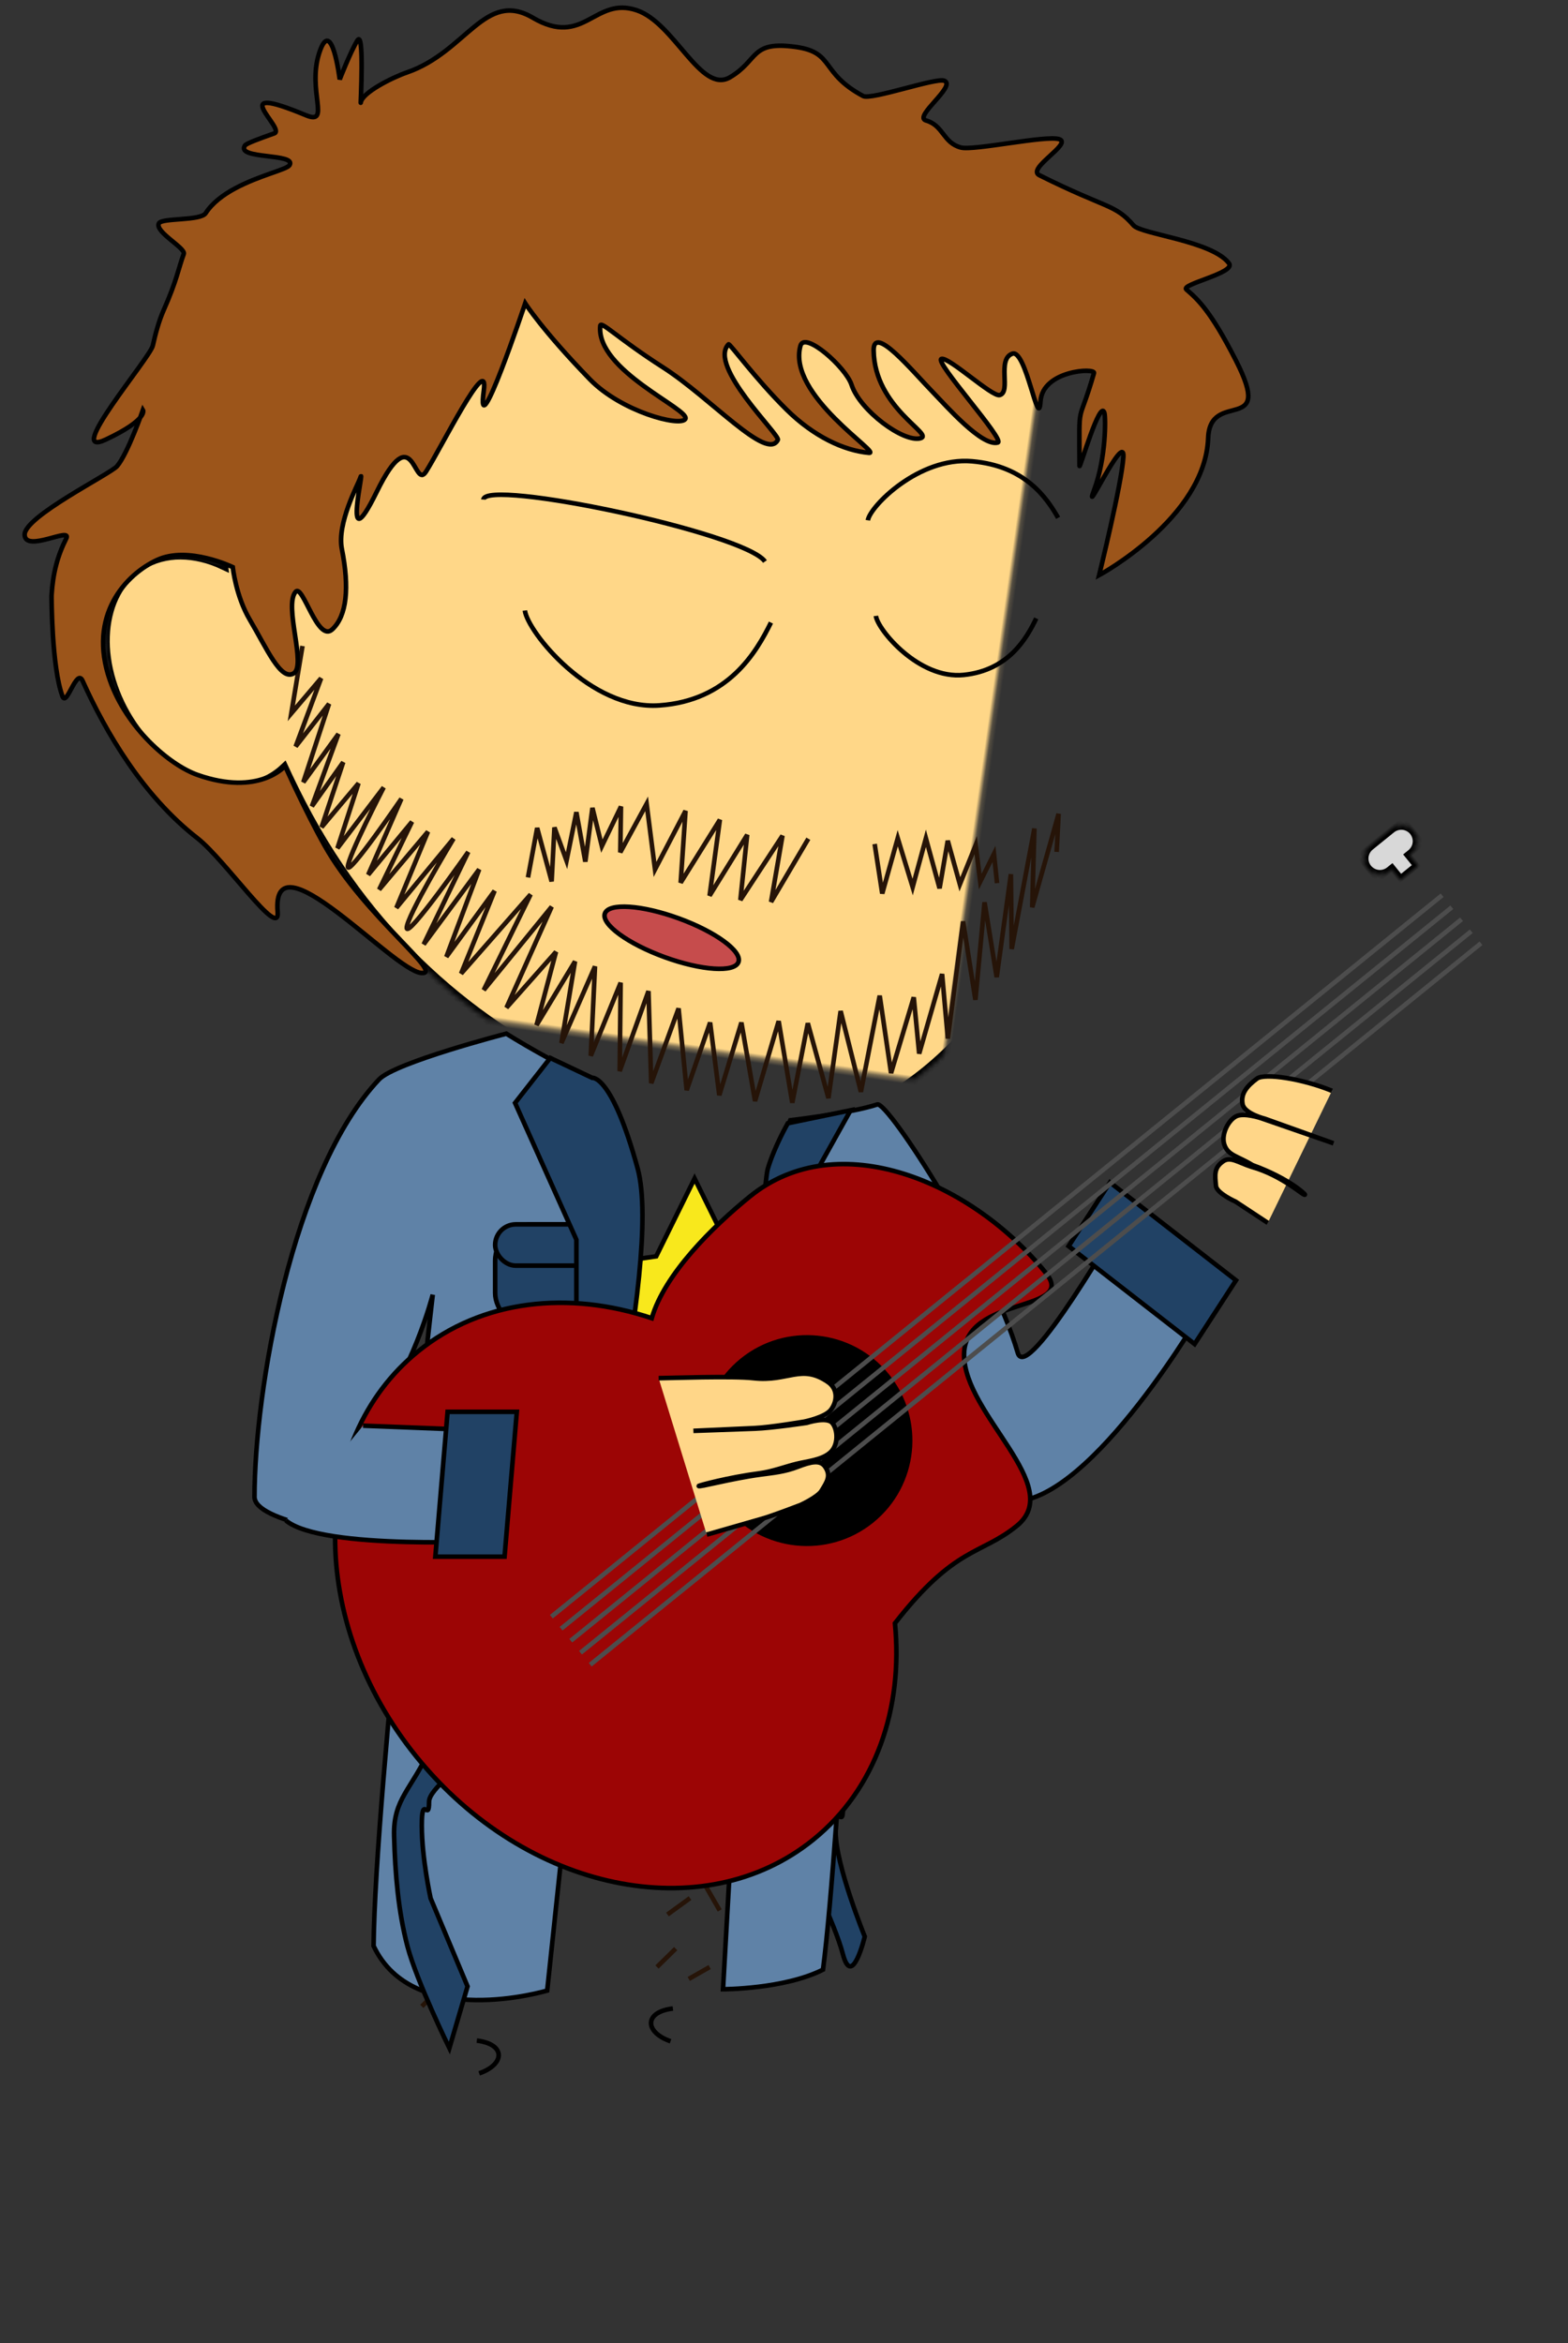 <?xml version="1.0" encoding="UTF-8"?>
<svg width="342px" height="511px" viewBox="0 0 342 511" version="1.1" xmlns="http://www.w3.org/2000/svg" xmlns:xlink="http://www.w3.org/1999/xlink">
    <rect x="0" y="0" width="342" height="511" fill="#333333" stroke="none"/>
    <!-- Generator: Sketch 41.2 (35397) - http://www.bohemiancoding.com/sketch -->
    <title>Idiotic Musician</title>
    <desc>Created with Sketch.</desc>
    <defs>
        <path d="M194.704,236.228 C184.491,250.293 176.861,293.794 174.714,307.124 C174.129,308.563 173.885,310.264 174.113,312.274 C175.505,324.524 228.715,320.635 241.931,319.478 C242.396,319.545 242.876,319.597 243.37,319.633 C262.817,321.035 263.514,320.898 275.389,318.419 C277.837,317.908 283.817,313.612 282.116,308.563 C281.175,305.77 284.71,302.588 285.246,301.191 C286.337,298.35 284.065,296.776 284.066,293.868 C284.066,287.103 287.987,288.944 283.086,283.822 C280.118,280.72 265.862,283.689 265.862,283.689 C265.862,283.689 258.294,287.851 251.463,289.391 C246.542,290.501 243.086,288.004 238.02,292.198 C234.413,295.184 232.07,298.954 231.061,302.738 L196.763,299.554 C196.934,299.371 197.105,299.185 197.276,298.996 C206.056,289.274 218.542,258.995 223.397,246.71 C223.725,246.079 224.033,245.427 224.318,244.756 C228.742,234.333 225.973,223.186 218.132,219.858 C210.291,216.53 200.349,222.281 195.925,232.704 C195.428,233.873 195.022,235.052 194.704,236.228 Z" id="path-1"></path>
        <mask id="mask-2" maskContentUnits="userSpaceOnUse" maskUnits="objectBoundingBox" x="0" y="0" width="111.522" height="102.072" fill="white">
            <use xlink:href="#path-1"></use>
        </mask>
        <path d="M113.828,237.58 C113.828,237.58 118.737,235.879 136.678,236.294 C163.312,215.12 211.902,258.308 211.902,258.308 L183.73,368.482 C183.73,368.482 116.576,364.319 102.756,356.868 C110.606,312.763 113.828,237.58 113.828,237.58 Z" id="path-3"></path>
        <mask id="mask-4" maskContentUnits="userSpaceOnUse" maskUnits="objectBoundingBox" x="0" y="0" width="109.146" height="138.03" fill="white">
            <use xlink:href="#path-3"></use>
        </mask>
        <path d="M89.643,262.434 C79.43,276.498 71.8,320 69.653,333.329 C69.068,334.768 68.823,336.469 69.052,338.479 C70.444,350.729 123.653,346.841 136.87,345.684 C137.335,345.751 137.815,345.802 138.309,345.838 C157.755,347.24 158.453,347.103 170.328,344.625 C172.776,344.113 178.756,339.817 177.055,334.768 C176.114,331.975 179.649,328.794 180.185,327.397 C181.276,324.556 179.004,322.982 179.004,320.073 C179.004,313.309 182.925,315.149 178.025,310.028 C175.056,306.925 160.801,309.895 160.801,309.895 C160.801,309.895 168.619,309.477 166.537,307.715 C165.678,306.988 163.546,306.049 161.78,302.586 C160.05,299.193 150.738,300.529 147.38,301.466 C139.655,303.623 145.057,308.389 132.959,318.403 C129.352,321.389 127.008,325.16 125.999,328.943 L91.702,325.76 C91.873,325.577 92.044,325.39 92.215,325.201 C100.995,315.479 113.48,285.2 118.336,272.916 C118.664,272.285 118.972,271.633 119.257,270.961 C123.681,260.539 120.911,249.392 113.071,246.063 C105.23,242.735 95.288,248.486 90.863,258.909 C90.367,260.079 89.961,261.258 89.643,262.434 Z" id="path-5"></path>
        <mask id="mask-6" maskContentUnits="userSpaceOnUse" maskUnits="objectBoundingBox" x="0" y="0" width="111.522" height="102.072" fill="white">
            <use xlink:href="#path-5"></use>
        </mask>
        <path d="M63.859,175.208 C63.24,175.981 62.543,176.697 61.768,177.347 C53.259,184.487 38.559,180.977 28.935,169.507 C19.31,158.036 18.406,142.95 26.915,135.81 C31.567,131.906 38.071,131.186 44.584,133.211 C37.123,106.388 39.982,83.26 47.653,67.598 C60.805,26.96 113.732,4.642 169.16,17.438 C226.924,30.774 239.786,64.544 235.101,101.175 C233.463,113.983 231.444,124.949 229.034,134.303 C231.62,137.475 233.369,140.357 234.115,142.854 C242.65,171.417 224.321,215.532 201.032,230.085 C177.744,244.637 109.613,240.287 68.525,182.124 C66.889,179.809 65.335,177.503 63.859,175.208 Z" id="path-7"></path>
        <mask id="mask-8" maskContentUnits="userSpaceOnUse" maskUnits="objectBoundingBox" x="0" y="0" width="215.166" height="223.303" fill="white">
            <use xlink:href="#path-7"></use>
        </mask>
        <path d="M112.9,375.539 L139.25,383.922 L122,479.023 L118.986,489.447 L78.191,514.295 C78.191,514.295 51.892,510.618 58.301,492.129 C60.697,485.215 93,479.023 93,479.023 L112.9,375.539 Z M163.984,370.857 L192.984,370.857 L179.511,467.889 C179.511,467.889 212.851,472.299 216.016,476.547 C230.937,496.574 194.218,500.806 194.218,500.806 L149.603,481.28 L150,471.023 L163.984,370.857 Z" id="path-9"></path>
        <mask id="mask-10" maskContentUnits="userSpaceOnUse" maskUnits="objectBoundingBox" x="0" y="0" width="162.288" height="143.438" fill="white">
            <use xlink:href="#path-9"></use>
        </mask>
        <path d="M113,365.922 C113.094,354.681 195.661,360.903 195.661,360.903 C195.661,360.903 194.673,361.61 192.369,373.492 C191.444,378.264 178.123,387.924 163.241,390.543 C154.804,392.028 145.6,393.099 137.303,393.677 C123.793,394.619 115.515,384.368 114.035,382.363 C110.044,376.955 112.906,377.162 113,365.922 Z" id="path-11"></path>
        <mask id="mask-12" maskContentUnits="userSpaceOnUse" maskUnits="objectBoundingBox" x="0" y="0" width="83.742" height="34.552" fill="white">
            <use xlink:href="#path-11"></use>
        </mask>
        <path d="M266.588,236.15 C266.588,236.15 280.375,231.466 283.7,234.183 C289.188,238.669 285.072,237.32 285.896,244.034 C286.251,246.921 288.697,248.206 287.961,251.159 C287.599,252.611 284.478,256.2 285.753,258.857 C288.056,263.661 282.644,268.654 280.277,269.46 C268.792,273.367 277.42,282.572 272.263,285.795" id="path-13"></path>
        <mask id="mask-14" maskContentUnits="userSpaceOnUse" maskUnits="objectBoundingBox" x="0" y="0" width="21.51" height="52.46" fill="white">
            <use xlink:href="#path-13"></use>
        </mask>
        <path d="M148.441,375.852 C140.507,377.177 132.013,378.14 124.303,378.677 C124.205,378.684 124.107,378.69 124.009,378.696 L119.621,404.791 L91.64,404.791 L99.215,364.21 C98.256,361.398 99.929,359.471 100,350.922 C100.094,339.681 182.661,345.903 182.661,345.903 C182.661,345.903 181.824,346.502 179.895,355.857 L179.984,355.857 L173.632,400.58 L145,402.902 L148.441,375.852 Z" id="path-15"></path>
        <mask id="mask-16" maskContentUnits="userSpaceOnUse" maskUnits="objectBoundingBox" x="0" y="0" width="91.021" height="60.605" fill="white">
            <use xlink:href="#path-15"></use>
        </mask>
        <path d="M82.896,28.632 C87.281,44.031 81.671,34.383 92.714,47.283 C98.013,53.474 115.675,70.765 111.069,75.586 C102.019,85.057 83.154,83.803 77.754,81.329" id="path-17"></path>
        <mask id="mask-18" maskContentUnits="userSpaceOnUse" maskUnits="objectBoundingBox" x="0" y="0" width="34.074" height="54.472" fill="white">
            <use xlink:href="#path-17"></use>
        </mask>
        <path d="M135.213,469.412 C135.213,469.412 140.491,471.285 162.698,476.546 C164.423,483.7 165.484,450.173 172.817,450.931 C183.317,452.018 201.942,446.663 209.569,458.962 C212.57,463.802 215.12,470.616 205.952,479.034 C185.909,497.439 150.155,475.502 138.609,476.166 C127.064,476.831 135.213,469.412 135.213,469.412 Z" id="path-19"></path>
        <mask id="mask-20" maskContentUnits="userSpaceOnUse" maskUnits="objectBoundingBox" x="0" y="0" width="79.912" height="35.731" fill="white">
            <use xlink:href="#path-19"></use>
        </mask>
        <path d="M44.301,468.282 C44.301,468.282 66.923,487.395 66.838,482.875 C66.614,471.024 75.154,459.33 81.994,462.081 C91.788,466.019 106.765,463.656 110.203,476.085 C113.641,488.513 110.738,493.79 99.605,499.355 C75.265,511.522 55.972,482 44.691,479.457 C33.41,476.913 44.301,468.282 44.301,468.282 Z" id="path-21"></path>
        <mask id="mask-22" maskContentUnits="userSpaceOnUse" maskUnits="objectBoundingBox" x="0" y="0" width="71.992" height="40.609" fill="white">
            <use xlink:href="#path-21"></use>
        </mask>
        <path d="M96.965,224.531 C99.986,223.405 105.661,222.04 123.602,222.455 C134.078,229.482 145.017,240.629 168.875,247.674 C185.376,252.546 197.924,250.184 197.924,250.184 L209.109,276.574 L188.823,285.703 L192.117,273.383 L171.424,353.608 C171.424,353.608 104.27,349.445 90.45,341.995 C94.129,321.32 97.935,273.987 97.935,273.987 C97.935,273.987 103.397,262.548 102.701,263.45 C102.004,264.353 92.442,280.9 91.945,279.903 C91.23,278.471 68.98,270.633 67.371,266.719 C67.106,266.077 80.275,231.834 96.965,224.531 Z" id="path-23"></path>
        <mask id="mask-24" maskContentUnits="userSpaceOnUse" maskUnits="objectBoundingBox" x="0" y="0" width="141.742" height="131.229" fill="white">
            <use xlink:href="#path-23"></use>
        </mask>
        <path d="M80,47.927 L80,190 L59,190 L59,48.418 C56.068,47.231 54,44.354 54,40.991 L54,8.009 C54,3.586 57.589,5.68434189e-14 62,5.68434189e-14 L76,5.68434189e-14 C80.418,5.68434189e-14 84,3.583 84,8.009 L84,40.991 C84,43.954 82.389,46.541 80,47.927 Z" id="path-25"></path>
        <mask id="mask-26" maskContentUnits="userSpaceOnUse" maskUnits="objectBoundingBox" x="0" y="0" width="30" height="190" fill="white">
            <use xlink:href="#path-25"></use>
        </mask>
        <rect id="path-27" x="45" y="249" width="48" height="11"></rect>
        <mask id="mask-28" maskContentUnits="userSpaceOnUse" maskUnits="objectBoundingBox" x="0" y="0" width="48" height="11" fill="white">
            <use xlink:href="#path-27"></use>
        </mask>
        <path d="M7,34 L10,34 L10,39 L7,39 L7,39.499 C7,41.433 5.429,43 3.5,43 C1.567,43 0,41.432 0,39.499 L0,33.501 C0,31.567 1.571,30 3.5,30 C5.433,30 7,31.568 7,33.501 L7,34 Z" id="path-29"></path>
        <mask id="mask-30" maskContentUnits="userSpaceOnUse" maskUnits="objectBoundingBox" x="0" y="0" width="10" height="13" fill="white">
            <use xlink:href="#path-29"></use>
        </mask>
        <path d="M7,19 L10,19 L10,24 L7,24 L7,24.499 C7,26.433 5.429,28 3.5,28 C1.567,28 0,26.432 0,24.499 L0,18.501 C0,16.567 1.571,15 3.5,15 C5.433,15 7,16.568 7,18.501 L7,19 Z" id="path-31"></path>
        <mask id="mask-32" maskContentUnits="userSpaceOnUse" maskUnits="objectBoundingBox" x="0" y="0" width="10" height="13" fill="white">
            <use xlink:href="#path-31"></use>
        </mask>
        <path d="M7,4 L10,4 L10,9 L7,9 L7,9.499 C7,11.433 5.429,13 3.5,13 C1.567,13 0,11.432 0,9.499 L0,3.501 C0,1.567 1.571,0 3.5,0 C5.433,0 7,1.568 7,3.501 L7,4 Z" id="path-33"></path>
        <mask id="mask-34" maskContentUnits="userSpaceOnUse" maskUnits="objectBoundingBox" x="0" y="0" width="10" height="13" fill="white">
            <use xlink:href="#path-33"></use>
        </mask>
        <path d="M45,34 L48,34 L48,39 L45,39 L45,39.499 C45,41.433 43.429,43 41.5,43 C39.567,43 38,41.432 38,39.499 L38,33.501 C38,31.567 39.571,30 41.5,30 C43.433,30 45,31.568 45,33.501 L45,34 Z" id="path-35"></path>
        <mask id="mask-36" maskContentUnits="userSpaceOnUse" maskUnits="objectBoundingBox" x="0" y="0" width="10" height="13" fill="white">
            <use xlink:href="#path-35"></use>
        </mask>
        <path d="M45,19 L48,19 L48,24 L45,24 L45,24.499 C45,26.433 43.429,28 41.5,28 C39.567,28 38,26.432 38,24.499 L38,18.501 C38,16.567 39.571,15 41.5,15 C43.433,15 45,16.568 45,18.501 L45,19 Z" id="path-37"></path>
        <mask id="mask-38" maskContentUnits="userSpaceOnUse" maskUnits="objectBoundingBox" x="0" y="0" width="10" height="13" fill="white">
            <use xlink:href="#path-37"></use>
        </mask>
        <path d="M45,4 L48,4 L48,9 L45,9 L45,9.499 C45,11.433 43.429,13 41.5,13 C39.567,13 38,11.432 38,9.499 L38,3.501 C38,1.567 39.571,-2.4158453e-13 41.5,-2.4158453e-13 C43.433,-2.4158453e-13 45,1.568 45,3.501 L45,4 Z" id="path-39"></path>
        <mask id="mask-40" maskContentUnits="userSpaceOnUse" maskUnits="objectBoundingBox" x="0" y="0" width="10" height="13" fill="white">
            <use xlink:href="#path-39"></use>
        </mask>
        <path d="M83.369,318.912 L113.211,314.718 C113.557,310.503 117.396,311.06 120.848,307.407 C131.636,295.993 125.693,291.921 133.098,288.839 C136.316,287.499 145.397,285.038 147.528,288.196 C149.702,291.417 151.932,292.089 152.874,292.707 C155.155,294.202 147.446,295.569 147.446,295.569 C147.446,295.569 161.233,290.884 164.558,293.602 C170.046,298.088 165.93,296.739 166.754,303.453 C167.109,306.34 169.555,307.625 168.819,310.578 C168.457,312.03 165.336,315.619 166.61,318.276 C168.914,323.08 163.502,328.073 161.134,328.879 C149.65,332.786 149.141,333.521 129.668,334.499 C110.196,335.478 89.673,338.922 71.802,337.366" id="path-41"></path>
        <mask id="mask-42" maskContentUnits="userSpaceOnUse" maskUnits="objectBoundingBox" x="0" y="0" width="97.154" height="51.108" fill="white">
            <use xlink:href="#path-41"></use>
        </mask>
        <path d="M255.988,232.028 L257.71,232.948 C257.71,232.948 263.324,223.666 268.295,220.647 C270.696,219.189 276.29,221.837 275.194,223.61 C267.549,235.987 270.032,236.84 267.048,238.653" id="path-43"></path>
        <mask id="mask-44" maskContentUnits="userSpaceOnUse" maskUnits="objectBoundingBox" x="0" y="0" width="19.347" height="18.428" fill="white">
            <use xlink:href="#path-43"></use>
        </mask>
    </defs>
    <g id="Page-1" stroke="none" stroke-width="1" fill="none" fill-rule="evenodd">
        <g id="Idiotic-Musician">
            <g id="silueta" transform="translate(-13, -15)">
                <use id="brazo-dcho" stroke="#000000" mask="url(#mask-2)" stroke-width="2" fill="#FFD788" transform="translate(229.789, 269.95) rotate(-55) translate(-229.789, -269.95) " xlink:href="#path-1"></use>
                <use id="torso" stroke="#000000" mask="url(#mask-4)" stroke-width="2" fill="#D8D8D8" transform="translate(157.329, 299.467) rotate(-10) translate(-157.329, -299.467) " xlink:href="#path-3"></use>
                <use id="brazo-izq" stroke="#000000" mask="url(#mask-6)" stroke-width="2" fill="#FFD788" xlink:href="#path-5"></use>
                <g id="cabeza" transform="translate(147.738, 143.56) rotate(8) translate(-147.738, -143.56) translate(17.238, 17.06)">
                    <use stroke="#000000" mask="url(#mask-8)" stroke-width="2" fill="#FFD788" xlink:href="#path-7"></use>
                    <g id="cara" transform="translate(0, 0)">
                        <g id="barba" transform="translate(152.863, 184.808) rotate(-11) translate(-152.863, -184.808) translate(69.363, 131.808)" stroke="#261408">
                            <path d="M3.363,0.195 L0.155,14.742 L7.049,7.433 L0.73,22.005 L8.482,13.093 L1.987,29.88 L10.186,19.761 L3.577,35.219 L10.906,25.973 L5.455,39.873 L13.998,30.736 L8.669,44.634 L19.434,31.922 C19.434,31.922 10.745,46.739 10.733,48.805 C10.722,50.87 23.162,34.593 23.162,34.593 L15.066,50.764 L25.208,39.725 L17.275,54.121 L28.577,42.057 L20.819,58.294 L34.069,43.869 C34.069,43.869 22.847,60.425 22.851,62.797 C22.854,65.168 37.116,46.944 37.116,46.944 L26.349,66.561 L39.297,50.855 L31.147,69.534 L42.409,55.712 L34.171,73.354 L50.216,56.905 L38.911,77.192 L54.667,59.819 L43.664,81.294 L55.086,69.703 L50.009,85.434 L59.126,71.995 L55.227,89.627 L63.416,73.316 L61.48,92.728 L68.816,77.162 L67.6,96.398 L74.783,79.307 L74.334,99.387 L81.143,83.416 L81.972,101.315 L87.852,86.854 L89.019,102.784 L94.663,87.216 L96.743,104.46 L102.796,87.327 L104.832,105.254 L109.125,88.111 L112.762,104.662 L116.41,85.844 L119.901,103.662 L125.096,82.934 L126.686,99.921 L132.494,83.678 L133.033,96.002 L138.934,78.938 L139.447,93.047 L144.107,67.72 L145.895,84.932 L149,63.801 L150.789,80.239 L155.057,57.984 L154.377,74.283 L160.697,48.303 L159.322,65.432 L166.141,45.375 L165.277,53.646" id="Path-2"></path>
                            <polyline id="Path-3" points="111.344 47.941 102.502 61.283 105.746 46.988 95.84 60.508 98.066 46.396 89.181 59.221 92.291 42.801 83.029 56.062 84.912 40.479 77.596 52.877 76.521 38.495 70.227 48.76 70.9 38.8 66.287 47.193 64.667 38.769 62.506 50.394 61.121 39.517 58.426 49.961 56.166 42.589 54.944 54.311 52.402 42.507 49.837 53.173"></polyline>
                            <polyline id="Path-4" points="125.729 49.846 126.814 60.72 130.822 48.85 133.513 59.66 136.955 49.187 139.363 60.238 141.688 49.972 143.828 59.597 147.722 51.24 148.293 59.258 151.605 53.366 151.936 59.772"></polyline>
                        </g>
                        <path d="M46.669,133.351 C46.669,133.351 48.209,139.517 51.934,144.179 C56.482,149.87 60.487,156.542 63.051,154.441 C65.616,152.34 58.795,140.114 61.001,136.753 C62.291,134.786 67.287,147.173 70.044,143.785 C72.8,140.396 72.505,134.224 69.672,126.093 C67.812,120.754 71.198,111.73 71.438,110.447 C72.342,105.616 69.76,130.178 75.481,112.703 C81.202,95.227 83.425,111.415 85.513,106.853 C87.988,101.446 95.492,78.859 95.528,87.586 C95.583,101.06 101.824,67.499 101.824,67.499 C101.824,67.499 106.334,72.803 118.094,81.945 C125.856,87.978 139.052,89.533 139.915,87.634 C140.917,85.428 119.089,79.878 118.721,70.072 C118.677,68.893 122.936,72.284 133.514,77.136 C144.803,82.315 158.889,94.374 160.535,89.313 C160.897,88.2 143.107,75.478 146.985,70.183 C147.203,69.886 153.806,76.801 161.519,82.539 C168.182,87.494 175.123,89.63 180.596,89.359 C183.591,89.21 161.121,79.376 162.563,68.32 C163.005,64.932 173.04,71.609 174.785,75.193 C177.35,80.463 187.739,86.136 191.286,84.648 C194.296,83.385 180.442,79.539 178.516,67.106 C177.622,61.336 187.547,70.417 192.586,74.328 C195.926,76.919 204.823,84.608 208.118,83.226 C209.787,82.526 191.758,67.568 193.427,66.868 C195.002,66.207 205.516,73.578 207.09,72.918 C209.552,71.885 205.339,65.279 208.575,63.592 C211.404,62.118 216.617,79.808 216.101,73.029 C215.585,66.25 226.966,64.064 226.791,65.301 C225.006,77.866 224.325,70.883 226.486,85.805 C226.614,86.693 228.904,70.384 230.265,73.619 C230.697,74.646 231.985,83.208 230.376,90.508 C228.766,97.809 235.231,76.718 235.687,82.544 C236.143,88.371 234.038,108.788 234.038,108.788 C234.038,108.788 255.208,93.219 253.426,75.863 C252.323,65.113 267.698,73.46 257.098,58.316 C250.145,48.382 247.014,46.243 244.206,44.447 C242.734,43.505 254.433,39.349 252.634,37.52 C248.356,33.17 232.782,33.882 230.857,32.208 C226.144,28.108 224.825,29.527 208.991,24.23 C205.939,23.209 215.23,16.419 212.198,15.851 C209.3,15.308 194.078,20.974 191.203,20.634 C187.182,20.16 186.806,16.41 182.844,15.851 C179.918,15.438 188.471,7.441 185.585,6.715 C183.707,6.242 170.377,13.165 168.519,12.481 C158.446,8.775 161.104,3.928 152.525,3.927 C142.4,3.926 144.962,7.898 139.196,12.477 C133.43,17.057 125.604,2.459 117.045,0.838 C107.444,-0.982 106.828,10.562 94.793,5.594 C83.614,0.98 81.503,14.997 69.292,21.222 C66.264,22.766 60.156,26.973 60.213,29.17 C60.229,29.756 58.78,13.025 57.588,15.851 C56.396,18.677 54.966,24.775 54.966,24.775 C54.966,24.775 51.292,11.067 49.748,19.633 C48.204,28.199 54.565,35.061 48.731,33.542 C29.773,28.606 44.99,37.109 42.465,38.424 C39.388,40.026 36.75,41.433 36.509,41.924 C34.866,45.282 48.109,41.929 46.713,44.858 C46.232,45.865 40.48,47.97 35.698,51.478 C33.336,53.21 31.212,55.283 30.075,57.736 C29.21,59.602 20.791,60.026 20.284,61.341 C19.533,63.288 26.871,65.865 26.577,67.206 C25.857,70.49 25.921,73.032 23.911,80.084 C23.282,82.288 22.9,85.087 22.675,87.945 C22.456,90.715 6.705,115.331 15.384,109.649 C24.064,103.967 22.497,102.134 22.497,102.134 C22.497,102.134 20.546,112.012 18.621,115.055 C17.429,116.939 0.04,128.793 0.736,132.694 C1.432,136.595 10.793,129.38 9.831,132.231 C8.457,136.307 8.008,140.1 8.389,144.996 C8.389,144.996 10.565,160.476 13.813,166.416 C15.043,168.666 15.994,159.791 17.673,162.45 C24.238,172.85 34.194,185.448 47.245,192.955 C53.947,196.81 68.196,212.533 66.829,206.478 C62.991,189.486 93.466,215.541 99.68,215.27 C105.075,215.036 85.579,204.605 75.016,190.774 C69.696,183.807 64.003,174.701 64.003,174.701 C64.003,174.701 59.339,182.091 45.409,179.298 C38.913,177.995 28.599,171.252 23.586,161.543 C16.667,148.142 23.865,138.091 30.152,134.074 C36.425,130.065 46.669,133.351 46.669,133.351 Z" id="pelo" stroke="#000000" fill="#9C551A"></path>
                    </g>
                </g>
                <use id="piernas" stroke="#000000" mask="url(#mask-10)" stroke-width="2" fill="#FFD788" xlink:href="#path-9"></use>
                <g id="pelillos" transform="translate(104, 385)" stroke="#261408">
                    <path d="M18,59 L18.414,65" id="Path-5"></path>
                    <path d="M7.592,61 C5.395,63.18 3.197,65.361 1,67.541" id="Path-6"></path>
                    <path d="M8.029,52.352 C2.833,53.21 6.007,54.007 0.525,56.145" id="Path-7"></path>
                    <polyline id="Path-8" points="14.045 50.604 14.045 52.232 14.045 52.701 14.045 53.271 14.045 53.842 14.045 54.1 14.045 54.385 14.045 54.514 14.045 54.643 14.045 54.771 14.045 54.9 14.045 55.029 14.045 55.158 14.045 55.416 14.045 55.674 14.045 55.803 14.045 55.932 14.045 56.189 14.045 56.318 14.045 56.447"></polyline>
                    <path d="M17.658,43.682 L19.314,48.787" id="Path-9"></path>
                    <path d="M15.137,35.768 L10.729,39.174" id="Path-10"></path>
                    <path d="M4.949,39.848 L2.137,44.943" id="Path-11"></path>
                    <path d="M10.02,30.059 L3.969,31.465" id="Path-12"></path>
                    <path d="M13.445,25.875 C14.212,26.475 14.979,27.074 15.746,27.674" id="Path-13"></path>
                    <path d="M21.781,29.887 L22.223,37.566" id="Path-14"></path>
                    <path d="M25.197,19.672 L25.611,23.094" id="Path-15"></path>
                    <path d="M16.021,18 C10.347,18.405 13.106,17.741 8,20.398" id="Path-16"></path>
                    <path d="M19,12.612 L14.596,10" id="Path-17"></path>
                    <polyline id="Path-18" points="81.902 0.969 81.902 2.627 81.902 3.309 81.902 4.699 81.902 6.303 81.902 6.588 81.902 7.342 81.902 7.471 81.902 7.6 81.902 7.729 81.902 7.857"></polyline>
                    <path d="M73.479,7.438 L70.693,13.686" id="Path-19"></path>
                    <path d="M77.65,12.943 L78.873,19.795" id="Path-20"></path>
                    <path d="M71.686,21.629 L73.723,25.871" id="Path-21"></path>
                    <path d="M76.664,24.48 L76.807,30.629" id="Path-22"></path>
                    <path d="M67.135,11.293 L63.289,13.498" id="Path-23"></path>
                    <path d="M63.547,21.58 C62.391,23.822 61.236,26.063 60.08,28.305" id="Path-24"></path>
                    <path d="M67.291,29.35 C65.914,30.854 64.537,32.359 63.16,33.863" id="Path-25"></path>
                    <path d="M61,38 L65.979,46.621" id="Path-26"></path>
                    <path d="M73.875,36.018 L76.352,43.99" id="Path-27"></path>
                    <path d="M72.803,49.883 L74.975,55.789" id="Path-28"></path>
                    <path d="M67.523,50.131 C68.13,52.18 68.737,54.23 69.344,56.279" id="Path-29"></path>
                    <path d="M63.785,58.963 L59.225,61.561" id="Path-30"></path>
                    <path d="M56.375,54.947 L52.297,58.951" id="Path-31"></path>
                    <polyline id="Path-32" transform="translate(57.335, 46.123) rotate(-36) translate(-57.335, -46.123) " points="60.375 45.623 58.119 45.623 57.988 45.623 57.305 45.623 56.834 45.623 55.863 45.623 55.105 45.623 54.975 45.623 54.713 45.623 54.582 45.623 54.295 45.623"></polyline>
                </g>
                <use id="calzones" stroke="#000000" mask="url(#mask-12)" stroke-width="2" fill="#4B476D" xlink:href="#path-11"></use>
                <path d="M117,460 C123.386,460.783 123.148,465.199 117.513,467.149" id="tobillo-izqdo" stroke="#000000"></path>
                <path d="M155,453 C161.386,453.783 161.148,458.199 155.513,460.149" id="tobillo-dcho" stroke="#000000" transform="translate(157.383, 456.574) scale(-1, 1) translate(-157.383, -456.574) "></path>
            </g>
            <path d="M226.018,134.854 C223.936,139.188 219.985,146.171 210.204,147.186 C200.423,148.201 191.416,137.313 191.044,134.316" id="ceja-dcha" stroke="#000000"></path>
            <path d="M168.565,137.616 C164.898,143.905 158.076,153.943 143.023,153.943 C127.969,153.943 115.44,135.886 115.209,131.249" id="ceja-izqda" stroke="#000000" transform="translate(141.887, 142.596) rotate(-4) translate(-141.887, -142.596) "></path>
            <use id="antebrazo-over" stroke="#000000" mask="url(#mask-14)" stroke-width="2" fill="#FFD788" transform="translate(277.343, 259.565) rotate(32) translate(-277.343, -259.565) " xlink:href="#path-13"></use>
            <use id="pants" stroke="#000000" mask="url(#mask-16)" stroke-width="2" fill="#FFFFFF" xlink:href="#path-15"></use>
            <g id="cara-variable" transform="translate(105, 98)" stroke="#000000">
                <ellipse id="Oval-9" fill="#C64C4C" transform="translate(41.5, 106.5) rotate(20) translate(-41.5, -106.5) " cx="41.5" cy="106.5" rx="15.5" ry="4.5"></ellipse>
                <path d="M126.151,13.138 C123.313,9.036 118.034,2.489 106.385,2.489 C94.736,2.489 85.04,14.267 84.861,17.291" id="ceja-dcha" transform="translate(105.506, 9.89) rotate(5) translate(-105.506, -9.89) "></path>
                <path d="M61.852,24.457 C57.5,18.168 0.711,6.307 0.437,10.943" id="ceja-izqda"></path>
                <use id="nariz" mask="url(#mask-18)" stroke-width="2" fill="#FFD788" transform="translate(94.791, 55.868) rotate(-6) translate(-94.791, -55.868) " xlink:href="#path-17"></use>
            </g>
            <use id="zapato-dcho-copy" stroke="#000000" mask="url(#mask-20)" stroke-width="2" fill="#545458" transform="translate(172.377, 468.541) rotate(8) translate(-172.377, -468.541) " xlink:href="#path-19"></use>
            <use id="zapato-izqdo-copy" stroke="#000000" mask="url(#mask-22)" stroke-width="2" fill="#545458" transform="translate(75.57, 481.979) scale(-1, 1) rotate(2) translate(-75.57, -481.979) " xlink:href="#path-21"></use>
            <use id="camiseta" stroke="#000000" mask="url(#mask-24)" stroke-width="2" fill="#E71212" transform="translate(138.238, 287.994) rotate(-10) translate(-138.238, -287.994) " xlink:href="#path-23"></use>
            <polygon id="Star" stroke="#000000" fill="#F8E81C" points="151.5 299.75 134.748 308.557 137.947 289.903 124.395 276.693 143.124 273.972 151.5 257 159.876 273.972 178.605 276.693 165.053 289.903 168.252 308.557"></polygon>
            <g id="batin-y-brazo" transform="translate(55, 225)" stroke="#000000">
                <path d="M55.433,0.415 C55.433,0.415 67.543,8.051 74.762,10.393 C80.134,19.723 83.297,30.508 83.297,30.508 L64.348,209.094 C64.348,209.094 35.194,217.848 26.484,199.357 C26.801,165.629 39.387,57.344 39.387,57.344 C39.387,57.344 34.879,74.846 25.642,85.584 C19.588,92.621 23.302,109.787 23.302,109.787 C23.302,109.787 0.51,107.018 0.51,101.433 C0.51,78.372 8.688,30.508 27.675,10.393 C31.164,6.696 55.433,0.415 55.433,0.415 Z" id="chupa-izqda" fill="#5F82A7"></path>
                <g id="pocket-left" transform="translate(53, 42)" fill="#214265">
                    <rect id="Rectangle-5" x="0" y="0" width="23" height="23" rx="8"></rect>
                    <rect id="Rectangle-5" x="0" y="0" width="23" height="9" rx="4.5"></rect>
                </g>
                <path d="M65.021,5.715 L57.34,15.525 L70.72,45.352 L70.72,125.227 C70.72,125.227 89.723,50.418 84.079,29.818 C78.436,9.219 74.162,10.046 74.162,10.046 L65.021,5.715 Z" id="solapa-izqda" fill="#214265"></path>
                <path d="M131.364,111.23 L131.364,104.005 C131.364,104.005 135.802,103.543 139.02,111.23 C142.238,118.918 136.093,155.811 133.611,160.041 C131.129,164.271 128.852,166.604 128.852,169.41 C128.852,174.102 127.268,167.474 127.268,174.599 C127.268,181.723 133.611,197.314 133.611,197.314 C133.611,197.314 130.876,208.825 128.852,201.184 C126.828,193.542 121.448,185.017 121.231,176.863 C121.014,168.708 125.011,166.892 129.192,157.606 C133.373,148.32 135.269,119.751 133.611,116.52 C131.952,113.29 131.364,111.23 131.364,111.23 Z" id="Rectangle-16" fill="#214265"></path>
                <path d="M196.27,24.821 L199.262,36.548 L184.427,214.516 C184.427,214.516 171.201,212.657 163.427,207.251 C163.676,179.028 173.328,71.42 173.328,71.42 C173.328,71.42 143.418,101.34 136.59,100.38 C119.459,97.973 101.155,52.638 101.155,52.638 L121.774,36.324 C121.774,36.324 137.143,74.658 140.069,68.158 C148.671,49.053 175.813,17.696 177.957,18.761 C183.343,21.436 196.27,24.821 196.27,24.821 Z" id="chupa-dcha" fill="#5F82A7" transform="translate(150.208, 116.625) scale(-1, 1) rotate(-8) translate(-150.208, -116.625) "></path>
                <path d="M106.564,15.233 L111.262,28.032 L114.019,119.869 C114.019,119.869 123.055,35.609 122.41,30.672 C121.765,25.735 119.649,20.177 119.649,20.177 L106.564,15.233 Z" id="solapa-dcha" fill="#214265" transform="translate(114.503, 67.551) scale(-1, 1) rotate(-9) translate(-114.503, -67.551) "></path>
                <path d="M31.142,111.23 L31.142,104.005 C31.142,104.005 35.579,103.543 38.797,111.23 C40.502,115.301 40.152,117.026 43.012,120.855 C45.871,124.684 51.424,129.917 51.424,131.299 C51.424,141.225 51.424,136.691 51.424,141.646 C51.424,143.639 50.805,151.883 48.323,156.114 C45.841,160.344 38.583,165.111 38.583,167.917 C38.583,172.61 36.999,165.982 36.999,173.107 C36.999,180.231 38.923,188.975 38.923,188.975 L46.979,208.185 L43.012,221.644 C43.012,221.644 35.911,207.139 33.887,199.497 C31.864,191.856 31.179,183.525 30.962,175.37 C30.746,167.216 34.742,165.4 38.923,156.114 C43.104,146.828 46.838,148.256 46.838,138.408 C46.838,129.057 37.513,126.685 35.998,123.175 C34.411,119.501 35.046,119.751 33.388,116.52 C31.73,113.29 31.142,111.23 31.142,111.23 Z" id="Rectangle-16" fill="#214265"></path>
                <g id="manga-dcha" transform="translate(196.599, 50.361) rotate(-57) translate(-196.599, -50.361) translate(186.599, 32.861)" fill="#214265">
                    <polygon id="Rectangle-7" points="2.937 -2.23820962e-13 19.509 -2.23820962e-13 16.572 34.677 -2.45137244e-13 34.677"></polygon>
                </g>
            </g>
            <g id="guitarra" transform="translate(206.315, 289.612) rotate(51) translate(-206.315, -289.612) translate(137.815, 140.112)">
                <path d="M111.538,198.653 C127.069,208.905 137,224.586 137,242.16 C137,273.044 106.332,298.08 68.5,298.08 C30.668,298.08 2.4158453e-13,273.044 2.4158453e-13,242.16 C2.4158453e-13,224.214 10.355,208.243 26.454,198.011 C20.703,189.761 19.3,174.957 19.3,164.64 C19.3,139.852 47.308,125 72.84,125 C84.112,125 65.385,141.866 75.533,150.099 C85.68,158.332 111.758,150.797 111.758,164.64 C111.758,174.835 106.704,177.799 111.538,198.653 Z" id="Combined-Shape" stroke="#000000" fill="#9C0505"></path>
                <use id="Combined-Shape" stroke="#000000" mask="url(#mask-26)" stroke-width="2" fill="#D4933E" xlink:href="#path-25"></use>
                <circle id="Oval-2" stroke="#000000" fill="#000000" cx="68.5" cy="188.5" r="22.5"></circle>
                <use id="Rectangle-4" stroke="#000000" mask="url(#mask-28)" stroke-width="2" fill="#1A1A1A" xlink:href="#path-27"></use>
                <g id="clavijas" transform="translate(45, 2)" stroke="#000000" stroke-width="2" fill="#D8D8D8">
                    <use id="Combined-Shape-Copy-3" mask="url(#mask-30)" xlink:href="#path-29"></use>
                    <use id="Combined-Shape-Copy-2" mask="url(#mask-32)" xlink:href="#path-31"></use>
                    <use id="Combined-Shape-Copy" mask="url(#mask-34)" xlink:href="#path-33"></use>
                    <use id="Combined-Shape-Copy-3" mask="url(#mask-36)" transform="translate(43, 36.5) scale(-1, 1) translate(-43, -36.5) " xlink:href="#path-35"></use>
                    <use id="Combined-Shape-Copy-2" mask="url(#mask-38)" transform="translate(43, 21.5) scale(-1, 1) translate(-43, -21.5) " xlink:href="#path-37"></use>
                    <use id="Combined-Shape-Copy" mask="url(#mask-40)" transform="translate(43, 6.5) scale(-1, 1) translate(-43, -6.5) " xlink:href="#path-39"></use>
                </g>
                <g id="strings" transform="translate(62, 6)" stroke="#4D4D4D" stroke-linecap="square">
                    <path d="M14.737,0.5 L14.737,249.5" id="Line-Copy-5"></path>
                    <path d="M11.368,0.5 L11.368,249.5" id="Line-Copy-4"></path>
                    <path d="M8,0.5 L8,249.5" id="Line-Copy-3"></path>
                    <path d="M4.632,0.5 L4.632,249.5" id="Line-Copy-2"></path>
                    <path d="M1.263,0.5 L1.263,249.5" id="Line-Copy"></path>
                </g>
            </g>
            <path d="M293.907,256.147 L287.625,261.72 C287.625,261.72 284.783,265.24 283.197,264.98 C280.835,264.594 279.25,264.411 278.414,262.072 C277.758,260.237 279.489,259.031 281.162,256.439 C284.849,250.223 290.573,246.943 290.04,246.724 C289.894,246.664 285.63,249.301 280.872,256.108 C278.145,258.674 277.506,260.717 274.992,260.886 C272.685,261.041 270.14,258.767 269.681,256.869 C269.228,254.996 271.479,251.651 271.479,251.651 L280.851,237.809 L271.816,250.862 C271.816,250.862 269.606,254.893 267.49,254.759 C265.152,254.61 263.914,252.834 262.908,250.296 C262.118,248.305 265.609,240.519 269.708,235.176" id="fingers-over" stroke="#000000" fill="#FFD688" transform="translate(278.351, 250.085) rotate(75) translate(-278.351, -250.085) "></path>
            <use id="antebrazo-over" stroke="#000000" mask="url(#mask-42)" stroke-width="2" fill="#FFD788" transform="translate(120.379, 312.21) rotate(8) translate(-120.379, -312.21) " xlink:href="#path-41"></use>
            <path d="M79.185,310.905 L110.084,312.108 L109,336 C109,336 70.18,338.167 62.343,331.57" id="manga-over" stroke="#000000" fill="#5F82A7"></path>
            <g id="manga-izqda" transform="translate(94, 307)" stroke="#000000" fill="#214265">
                <polygon id="Rectangle-7" points="3.627 0.88 18.724 0.88 16.048 32.469 0.952 32.469"></polygon>
            </g>
            <path d="M180.809,331.856 C180.809,331.856 172.418,331.268 168.223,330.974 C165.706,330.797 159.431,329.788 159.431,329.788 C159.431,329.788 155.449,328.884 154.355,327.737 C152.724,326.028 151.579,324.937 152.48,322.744 C153.188,321.023 155.237,321.023 158.261,321.515 C161.285,322.008 163.778,321.702 166.528,321.495 C173.286,320.987 180.516,321.456 180.318,321.114 C180.263,321.02 173.589,320.628 166.728,321.175 C164.067,321.387 161.003,320.932 158.552,320.839 C156.101,320.745 152.663,321.217 150.538,319.817 C148.588,318.532 148.078,315.351 148.985,313.704 C149.88,312.08 154.407,312.552 154.407,312.552 C154.407,312.552 161.979,312.099 165.713,311.444 C170.126,310.67 178.95,309.122 178.95,309.122 C178.95,309.122 170.181,310.577 165.797,311.304 C162.301,311.884 154.871,312.18 154.871,312.18 C154.871,312.18 150.252,312.234 148.649,310.856 C146.878,309.334 146.218,306.748 147.979,304.864 C152.868,299.632 156.514,303.027 163.746,300.608 C168.042,299.17 181.424,296.818 183.984,296.306" id="fingers-izqda" stroke="#000000" fill="#FFD688" transform="translate(165.464, 314.081) scale(-1, 1) rotate(12) translate(-165.464, -314.081) "></path>
            <use id="thumb" stroke="#000000" mask="url(#mask-44)" stroke-width="2" fill="#FFD788" transform="translate(265.661, 229.439) scale(1, -1) rotate(25) translate(-265.661, -229.439) " xlink:href="#path-43"></use>
        </g>
    </g>
</svg>